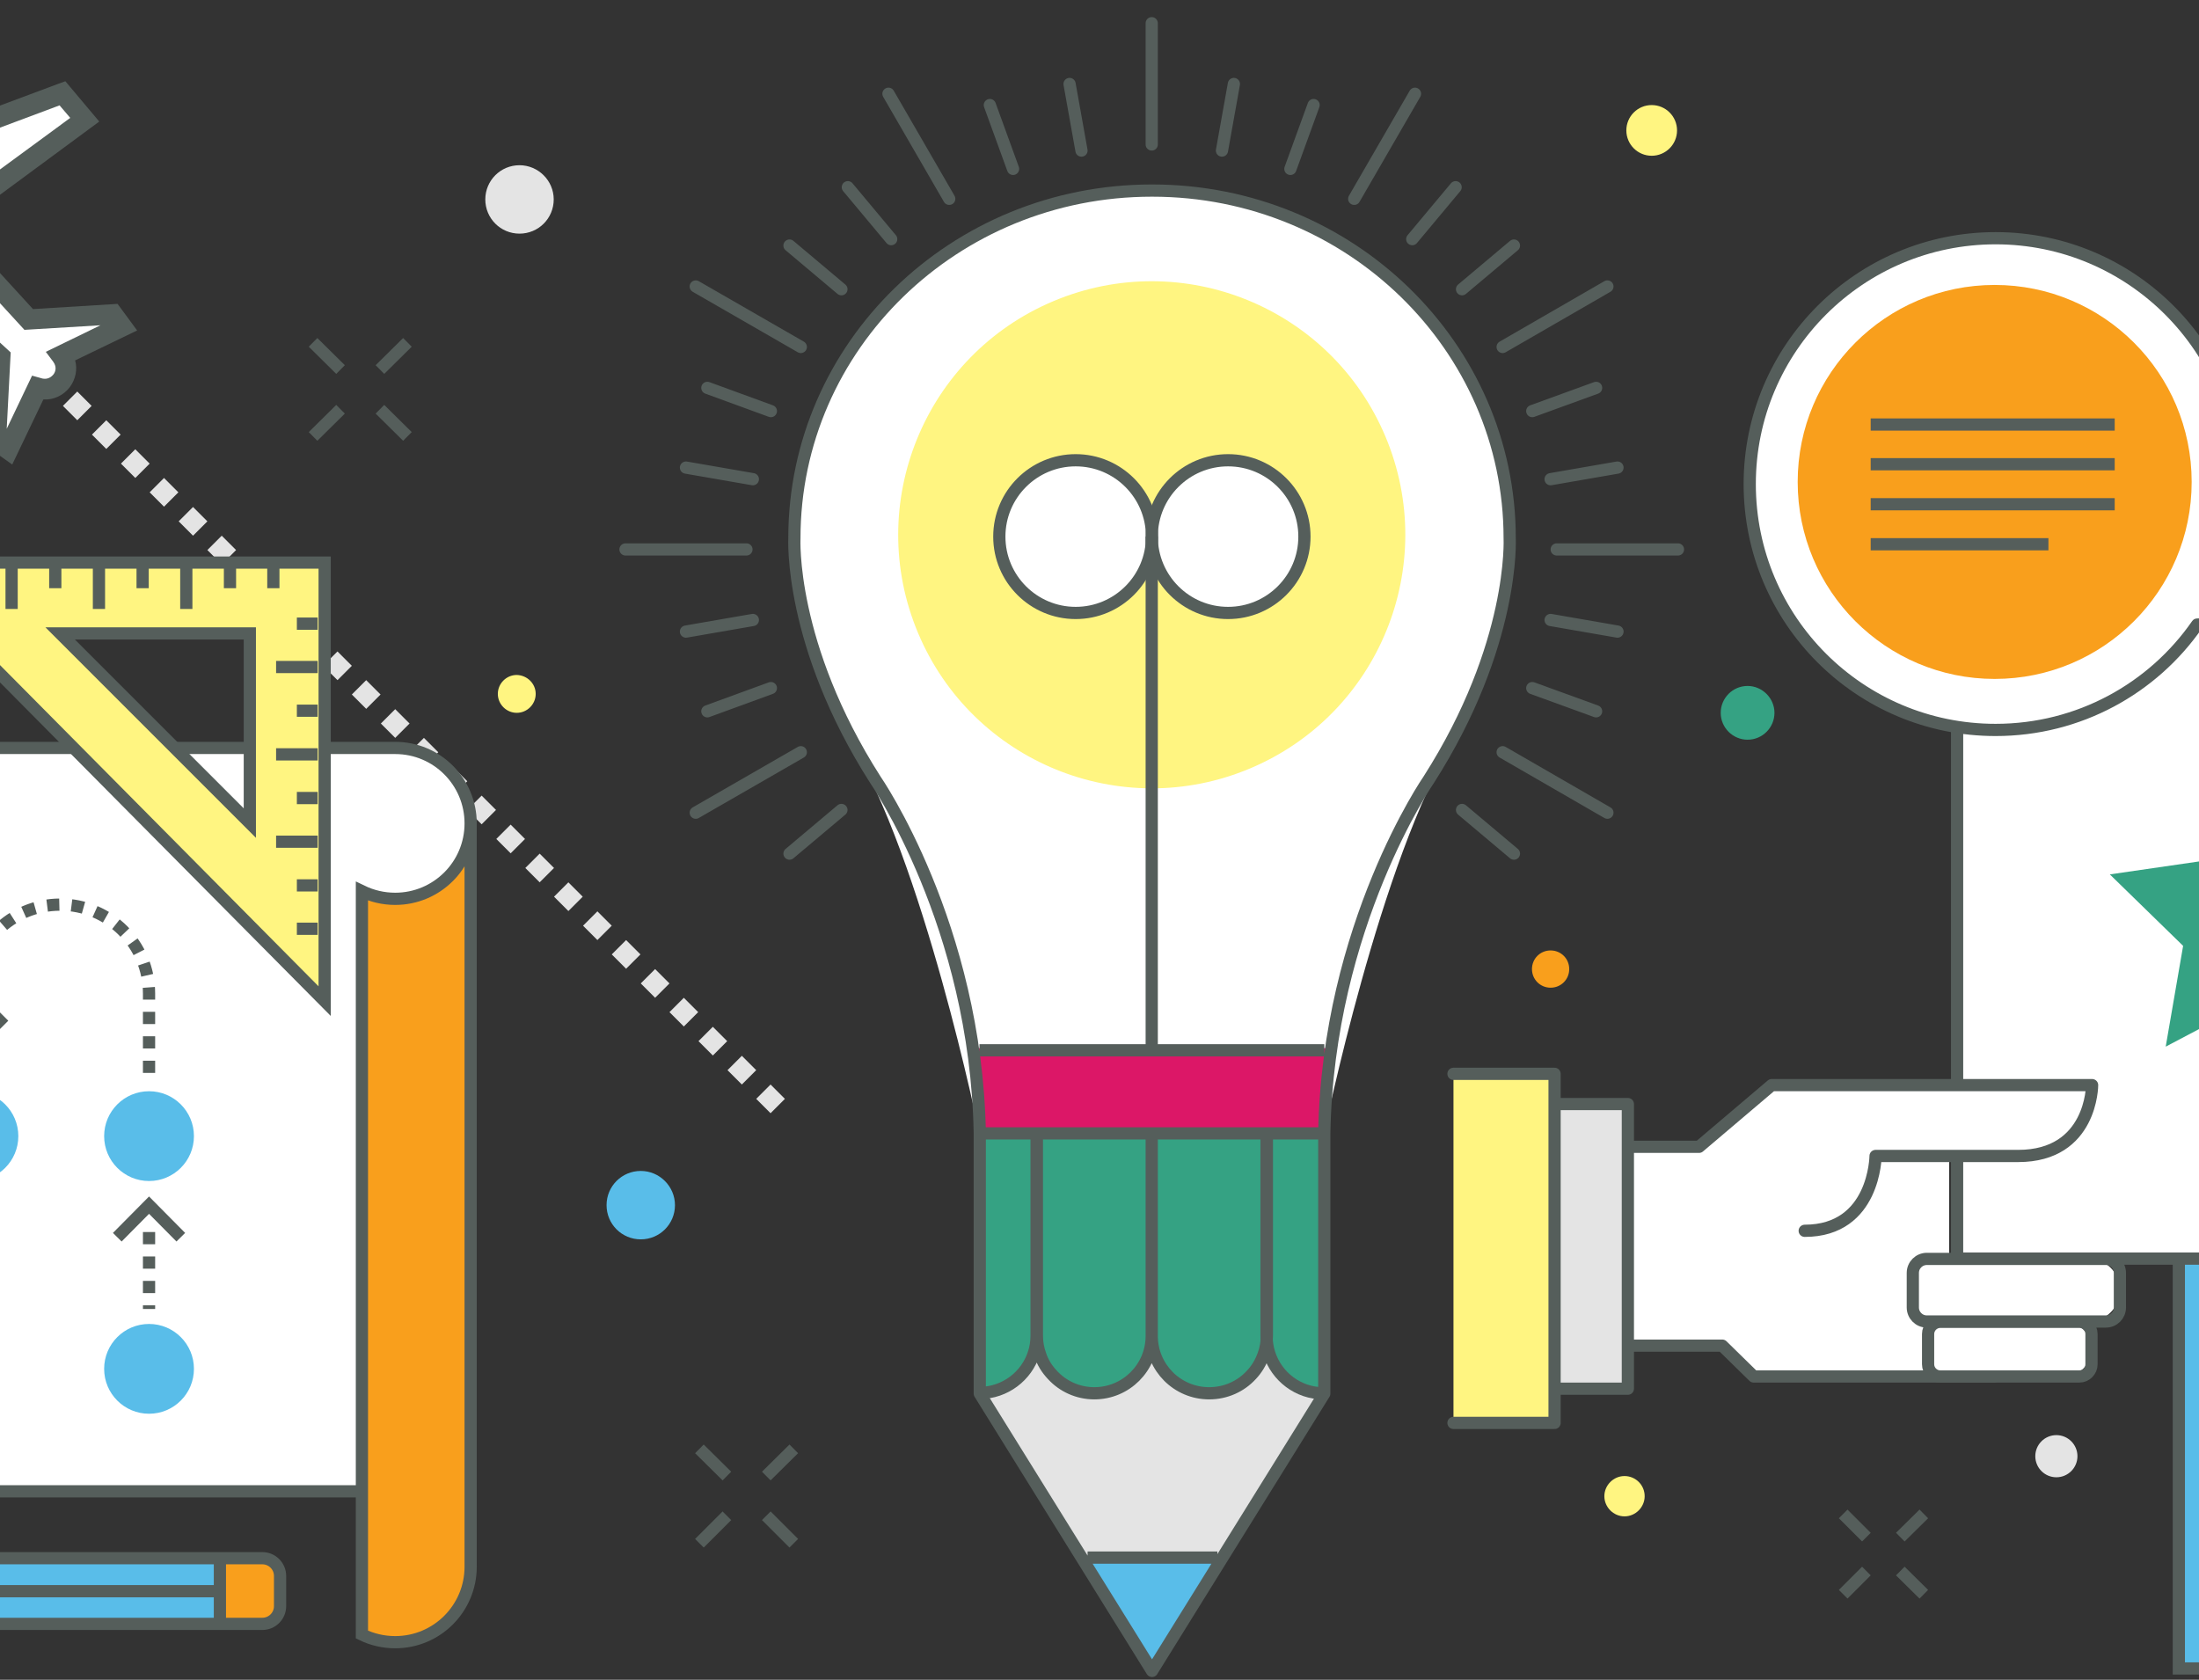 <svg xmlns="http://www.w3.org/2000/svg" viewBox="0 0 720 550"><rect x="0" y="0" width="720" height="550" fill="#333333" stroke="none"/><style>.st3,.st4{fill:#fff;stroke:#555e5b;stroke-width:4;stroke-miterlimit:10}.st4{fill:none}.st5{fill:#e4e4e4}.st7{fill:#f99f1c}.st8{fill:#fff}.st9{fill:none;stroke:#555e5b;stroke-width:4;stroke-linecap:round;stroke-linejoin:round;stroke-miterlimit:10}.st12{fill:#fff581}.st13{fill:#35a283}.st15{fill:#59bde9}.st16{stroke-dasharray:4}.st16,.st17,.st19{fill:none;stroke:#555e5b;stroke-width:4;stroke-miterlimit:10}.st17{stroke-linecap:round}.st19{stroke-linejoin:round}</style><g id="Layer_3"><path fill="#59bde9" stroke="#555e5b" stroke-width="4" stroke-miterlimit="10" d="M863.5 288.3H713.4v258h204.4V342.6z"/><path class="st3" d="M790.9 154.1H640.8v258h204.5V208.4z"/><path class="st4" d="M845.3 208.7h-54.6v-54.6"/><path class="st5" d="M798.1 201.3v-29.5l29.5 29.5z"/><path d="M757.6 202.7l-25.1-29.3c.9-4.8 1.4-9.8 1.4-14.9 0-44.4-36-80.5-80.5-80.5-44.4 0-80.5 36-80.5 80.5s36 80.5 80.5 80.5c27.3 0 51.5-13.6 66-34.5l38.2-1.8z" fill="#fff" stroke="#555e5b" stroke-width="4" stroke-linecap="round" stroke-linejoin="round" stroke-miterlimit="10"/><circle class="st7" cx="653.1" cy="157.8" r="64.5"/><path class="st3" d="M612.5 139h79.9M612.5 152h79.9M612.5 165.1h79.9M612.5 178.2h58.2"/><path class="st8" d="M694.1 422.4c0-5.7-4.6-10.3-10.3-10.3h-45.6v-33.6h22.6c24.2 0 24.2-23.2 24.2-23.2H580.2l-23.8 20.2H533v65.1h30.9l10.3 10.1h101.6c5 0 9-4 9-9s-4-9-9-9h8c5.7 0 10.3-4.6 10.3-10.3z"/><path class="st9" d="M533 375.5h23.3l23.8-20.2H685s0 23.2-24.2 23.2h-46.7s-.2 24.5-23.2 24.5M533 440.6h30.9l10.3 10.1h78.6"/><path class="st9" d="M680.8 450.7h-45.5c-2.2 0-4-1.8-4-4v-9.9c0-2.2 1.8-4 4-4h45.5c2.2 0 4 1.8 4 4v9.9c0 2.2-1.8 4-4 4zM689.5 432.7h-58.6c-2.6 0-4.6-2.1-4.6-4.6v-11.3c0-2.6 2.1-4.6 4.6-4.6h58.6c2.6 0 4.6 2.1 4.6 4.6v11.3c0 2.5-2 4.6-4.6 4.6z"/><path fill="#e4e4e4" stroke="#555e5b" stroke-width="4" stroke-linecap="round" stroke-linejoin="round" stroke-miterlimit="10" d="M509 454.7h24v-93.2h-24"/><path fill="#fff581" stroke="#555e5b" stroke-width="4" stroke-linecap="round" stroke-linejoin="round" stroke-miterlimit="10" d="M475.9 465.9H509V351.6h-33.1"/><path class="st12" d="M538.5 489.9c0 3.6-3 6.6-6.6 6.6-3.6 0-6.6-3-6.6-6.6 0-3.6 3-6.6 6.6-6.6 3.6 0 6.6 2.9 6.6 6.6z"/><circle class="st5" cx="673.3" cy="476.8" r="6.9"/><g><path class="st7" d="M513.8 317.3c0 3.4-2.7 6.1-6.1 6.1-3.4 0-6.1-2.7-6.1-6.1 0-3.4 2.7-6.1 6.1-6.1 3.4 0 6.1 2.7 6.1 6.1z"/></g><g><path class="st13" d="M581 233.4c0 4.8-3.9 8.8-8.8 8.8-4.8 0-8.8-3.9-8.8-8.8 0-4.8 3.9-8.8 8.8-8.8 4.8 0 8.8 4 8.8 8.8z"/></g><g><path class="st4" d="M877.8 163.5l9.9-10M853.3 187.9l10-10"/><g><path class="st4" d="M877.8 177.9l9.9 10M853.3 153.5l10 10"/></g></g><g><path class="st4" d="M622.2 503.3l7.7-7.6M603.5 522l7.6-7.6"/><g><path class="st4" d="M622.2 514.4l7.7 7.6M603.5 495.7l7.6 7.6"/></g></g><path class="st13" d="M738.7 251.5l14.9 30 33.1 4.8-24 23.4 5.7 33-29.7-15.6-29.6 15.6 5.7-33-24-23.4 33.1-4.8z"/></g><g id="Layer_4"><path class="st5" d="M247.6 359.8l4.7-4.7 4.7 4.7-4.7 4.7-4.7-4.7zm-9.4-9.4l4.7-4.7 4.7 4.7-4.7 4.7-4.7-4.7zm-9.5-9.5l4.7-4.7 4.7 4.7-4.7 4.7-4.7-4.7zm-9.5-9.5l4.7-4.7 4.7 4.7-4.7 4.7-4.7-4.7zm-9.4-9.4l4.7-4.7 4.7 4.7-4.7 4.7-4.7-4.7zm-9.5-9.5l4.7-4.7 4.7 4.7-4.7 4.7-4.7-4.7zm-9.4-9.4l4.7-4.7 4.7 4.7-4.7 4.7-4.7-4.7zm-9.5-9.5l4.7-4.7 4.7 4.7-4.7 4.7-4.7-4.7zm-9.4-9.4l4.7-4.7 4.7 4.7-4.7 4.7-4.7-4.7zm-9.5-9.5l4.7-4.7 4.7 4.7-4.7 4.7-4.7-4.7zm-9.5-9.5l4.7-4.7 4.7 4.7-4.7 4.7-4.7-4.7zm-9.4-9.4l4.7-4.7 4.7 4.7-4.7 4.7-4.7-4.7zm-9.5-9.5l4.7-4.7 4.7 4.7-4.7 4.7-4.7-4.7zm-9.4-9.4l4.7-4.7 4.7 4.7-4.7 4.7-4.7-4.7zm-9.5-9.5l4.7-4.7 4.7 4.7-4.7 4.7-4.7-4.7zm-9.4-9.4l4.7-4.7 4.7 4.7-4.7 4.7-4.7-4.7zm-9.5-9.5l4.7-4.7 4.7 4.7-4.7 4.7-4.7-4.7zm-9.5-9.5l4.7-4.7 4.7 4.7-4.7 4.7-4.7-4.7zm-9.4-9.4l4.7-4.7 4.7 4.7-4.7 4.7-4.7-4.7zm-9.5-9.5l4.7-4.7 4.7 4.7-4.7 4.7-4.7-4.7zm-9.4-9.4l4.7-4.7 4.7 4.7-4.7 4.7-4.7-4.7zm-9.5-9.5l4.7-4.7 4.7 4.7-4.7 4.7-4.7-4.7zm-9.4-9.4l4.7-4.7 4.7 4.7-4.7 4.7-4.7-4.7zm-9.5-9.5l4.7-4.7 4.7 4.7-4.7 4.7-4.7-4.7zm-9.5-9.4l4.7-4.7 4.7 4.7-4.7 4.7-4.7-4.7zm-9.4-9.5l4.7-4.7 4.7 4.7-4.7 4.7-4.7-4.7z"/><path class="st8" d="M-67.6 20.7l29.2 31.8c.3-.1 58.9-22 58.9-22l7.3 8.7L-19 73.6l28.5 31 27.5-1.7 2.9 4-19.7 9.6c4.1 5.6-1.4 12.9-7.8 10.6l-9.6 20.1-4-2.9 1.4-27.6C-30.9 88-17 100.8-29.9 88.9l-34.8 47.3-8.7-7.3 22.2-59.5c-1-.9-34-31.2-34.9-32.1-4.3-4.8-9.4-17.1-4.9-21.7l.3-.3.3-.3c5-4.9 18.1.7 22.8 5.7z"/><path d="M-4.7 145.9l1.4-27.9-26.2-24.1-34.7 47.2-13.2-11.1.8-2.2c.2-.5 17.5-46.8 21.4-57.4l-.2-.2c-32.4-29.7-33-30.4-33.3-30.7-5.1-5.7-11.2-19.8-4.7-26.3l.7-.7c1.9-1.9 4.7-2.9 8-2.8 7 .1 15.6 4.6 19.4 8.7l27.7 30.2c10.5-3.9 56.8-21.2 56.8-21.2l2.2-.8 11.1 13.2L-14 74.1l24.8 27.1 27.7-1.7 6.4 8.7-20.3 9.8c.8 2.9.2 6.1-1.7 8.7-2.1 2.8-5.4 4.3-8.7 4.1L4 152.1l-8.7-6.2zm18.1-22.1c2.3.8 3.7-.7 4.1-1.2.4-.5 1.4-2.2-.1-4.2l-2.4-3.2 17.9-8.7L8 108l-32-34.9 47-34.5-3.5-4.1c-10.7 4-56.4 21.1-56.7 21.2l-2.1.8L-70 23c-2.9-3-9.8-6.5-14.7-6.6-1 0-2.4.1-3.2.9l-.7.7c-2.5 2.5.9 12.5 4.9 17.1.6.6 6.8 6.4 32.9 30.3l3.5 3.2-.8 2.1c-14.6 39.2-19.7 52.6-21.4 57.3l4.1 3.5 34.9-47.4 34 31.3-1.3 25 8.3-17.4 2.9.8z" fill="#555e5b"/></g><g id="Layer_2"><path class="st8" d="M154.1 269.7c0-13.6-11-24.7-24.7-24.7h-272.9c-23.2 0-24.5-24.7-24.5-24.7v243.3c0 13.6 11 24.7 24.7 24.7h283.1l14.3-218.6z"/><path class="st7" d="M154.1 269.7c0 13.6-11 24.7-24.7 24.7-3.9 0-7.6-.9-10.9-2.5v243.3c3.3 1.6 7 2.5 10.9 2.5 13.6 0 24.7-11 24.7-24.7V268.6"/><path class="st5" d="M-132.4 245h-10.8c-13.6 0-24.7-11-24.7-24.7 0-13.6 11-24.7 24.7-24.7 3.9 0 7.6.9 10.9 2.5v43.6l-.1 3.3z"/><path class="st4" d="M154.1 268.6V513c0 13.6-11 24.7-24.7 24.7-3.9 0-7.6-.9-10.9-2.5V291.8c3.3 1.6 7 2.5 10.9 2.5 13.6 0 24.7-11 24.7-24.7 0-13.6-11-24.7-24.7-24.7h-272.7c-13.6 0-24.7-11-24.7-24.7 0-13.6 11-24.7 24.7-24.7 3.9 0 7.6.9 10.9 2.5v47.6"/><path class="st4" d="M117.5 488.3h-260.8c-13.6 0-24.7-11-24.7-24.7V220.3"/><circle class="st15" cx="-66.2" cy="372" r="14.7"/><circle class="st15" cx="-66.2" cy="289.4" r="14.7"/><circle class="st15" cx="-8.7" cy="372" r="14.7"/><circle class="st15" cx="48.8" cy="372" r="14.7"/><circle class="st15" cx="48.8" cy="448.2" r="14.7"/><path class="st16" d="M48.8 351.3v-26c0-16.1-13-29.1-29.1-29.1s-29.1 13-29.1 29.1v12M-8.1 392.7v22c0 16.1-13 29.1-29.1 29.1s-29.1-13-29.1-29.1v-6.1"/><path class="st4" d="M38.4 405.1l10.4-10.5 10.4 10.5M-76.6 411.9l10.4-10.4 10.4 10.4M-76.6 321.8l10.4-10.4 10.4 10.4M1.3 332.8l-10.4 10.4-10.4-10.4"/><path class="st16" d="M-66.2 320.6v32.5M48.8 403.4v25.2"/><path class="st12" d="M-36.1 184.2l142.4 143.6V184.2H-36.1zm117.9 85.3l-62.1-62.1h62.1v62.1z"/><path class="st4" d="M3.8 185.7v13.7M-10.4 185.7v6.9M18.1 185.7v6.9M32.4 185.7v13.7M46.7 185.7v6.9M61 185.7v13.7M75.3 185.7v6.9M89.5 185.7v6.9M104 218.4H90.4M104 204.2h-6.8M104 232.7h-6.8M104 247H90.4M104 261.3h-6.8M104 275.6H90.4M104 289.9h-6.8M104 304.1h-6.8M-36.1 184.2l142.4 143.6V184.2H-36.1zm117.9 85.3l-62.1-62.1h62.1v62.1z"/><path class="st7" d="M85.9 510.2H72v21.5h13.9c3.2 0 5.8-2.6 5.8-5.8V516c0-3.2-2.6-5.8-5.8-5.8z"/><path class="st8" d="M-103.4 521l28.9 10.7v-21.5z"/><path class="st15" d="M-74.5 510.2H72v21.5H-74.5z"/><path class="st4" d="M-74.5 531.7H85.9c3.2 0 5.8-2.6 5.8-5.8V516c0-3.2-2.6-5.8-5.8-5.8H-74.5l-28.9 10.8 28.9 10.7zM-74.5 531.7v-21.5M72 511.1v19.8M-74.5 521H72"/><g><path class="st4" d="M-160 506.4l5.3-5.2M-172.8 519.3l5.2-5.3"/><g><path class="st4" d="M-160 514l5.3 5.3M-172.8 501.2l5.2 5.2"/></g></g><g><path class="st4" d="M-71.2 207.4l5.2-5.3M-84.1 220.2l5.2-5.2"/><g><path class="st4" d="M-71.2 215l5.2 5.2M-84.1 202.1l5.2 5.3"/></g></g></g><g id="Layer_5"><path class="st4" d="M124.4 121l9-8.9M102.5 142.9l9-8.9M124.4 134l9 8.9M102.5 112.1l9 8.9M250.9 483.3l9-8.9M229 505.3l9-9M250.9 496.3l9 9M229 474.4l9 8.9"/><circle class="st12" cx="540.8" cy="42.7" r="8.3"/><path class="st12" d="M175.4 227.2c0 3.4-2.8 6.2-6.2 6.2-3.4 0-6.2-2.8-6.2-6.2 0-3.4 2.8-6.2 6.2-6.2 3.4.1 6.2 2.8 6.2 6.2z"/><path class="st5" d="M181.3 65.3c0 6.2-5 11.2-11.2 11.2-6.2 0-11.2-5-11.2-11.2 0-6.2 5-11.2 11.2-11.2 6.1 0 11.2 5 11.2 11.2z"/><path class="st15" d="M221 394.6c0 6.2-5 11.2-11.2 11.2-6.2 0-11.2-5-11.2-11.2 0-6.2 5-11.2 11.2-11.2 6.2 0 11.2 5.1 11.2 11.2z"/><path class="st17" d="M377.1 7.6v39.7M404 27.5l-3.9 21.8M430.1 34.4l-7.6 20.9M463.3 30.7l-19.9 34.4M476.6 61.3l-14.2 17M495.7 80.4l-17 14.3M526.3 93.8L492 113.6M522.6 127l-20.9 7.6M529.6 153.1l-21.9 3.8M549.4 179.9h-39.7M529.6 206.8l-21.9-3.8M522.6 232.9l-20.9-7.6M526.3 266.1L492 246.3M495.7 279.5l-17-14.3M258.5 279.5l17-14.3M227.8 266.1l34.4-19.8M231.6 232.9l20.8-7.6M224.6 206.8l21.9-3.8M204.8 179.9h39.6M224.6 153.1l21.9 3.8M231.6 127l20.8 7.6M227.8 93.8l34.4 19.8M258.5 80.4l17 14.3M277.6 61.3l14.2 17M290.9 30.7l19.9 34.4M324.1 34.4l7.6 20.9M350.2 27.5l3.9 21.8"/><path class="st8" d="M433.5 371.3s18.4-90.2 42.9-129.4c20-31.9 25-74.2 5.1-116.9-10.3-22.3-28.2-39.8-50.5-50-18.3-8.3-36.6-12.1-53.9-12.1-17.3 0-35.6 3.8-53.9 12.1-22.3 10.1-40.2 27.7-50.5 49.9-19.8 42.8-14.8 85 5.1 116.9 24.5 39.2 42.9 129.4 42.9 129.4h112.8z"/><path d="M317 343.2c1.7 9.3 2.9 18.6 3.7 28h112.9c.8-9.4 2.1-18.8 3.8-28H317z" fill="#dc1767"/><g><ellipse transform="rotate(-22.788 377.114 175.08)" class="st12" cx="377.1" cy="175.1" rx="83" ry="83"/></g><path class="st13" d="M320.6 371.3v84.6l.2.3c8.3-.1 15.3-5.5 17.7-13 .6-1.8.9-3.8.9-5.8v-66.1h-18.8zM377.1 371.3v66.1c0 10.4 8.4 18.8 18.8 18.8 5.5 0 10.4-2.3 13.8-6 1.8-1.9 3.1-4.1 4-6.6.7-1.9 1.1-4 1.1-6.2v-66.1h-37.7zM339.5 371.3v66.1c0 2.2.4 4.3 1.1 6.2.8 2.5 2.2 4.7 4 6.6 3.4 3.7 8.3 6 13.7 6 10.4 0 18.8-8.4 18.8-18.8v-66.1h-37.6z"/><path class="st13" d="M414.7 371.3v66.1c0 2 .3 4 .9 5.8 2.4 7.5 9.4 13 17.7 13l.1-.3v-84.6h-18.7z"/><path class="st15" d="M353.9 509.5l23.2 37.6 23.3-37.6z"/><path class="st8" d="M426.8 175.1c0 13.7-11.1 24.9-24.9 24.9-13.7 0-24.9-11.1-24.9-24.9 0-13.7 11.1-24.9 24.9-24.9 13.8 0 24.9 11.1 24.9 24.9z"/><path class="st8" d="M377.1 175.1c0 13.7-11.1 24.9-24.9 24.9-13.7 0-24.9-11.1-24.9-24.9 0-13.7 11.1-24.9 24.9-24.9 13.8 0 24.9 11.1 24.9 24.9z"/><path class="st5" d="M377.1 445.2l-4.9 6.2-12.3 4.8-8.5-.7-7.9-5.6-3.4-4.7h-1.5L336 449l-5 3.7-5.4 2.5-2.3 2.1 1.2 5 30.4 48.8h43.8l33.8-52.7-6.2-2.2-7.3-6.3-2.6-3.8-1.5-.9-6.8 5.7-5.1 4-8.5 1.2-5.4-1.2s-5.4-2.9-5.9-3.8c-.6-.9-6.1-5.9-6.1-5.9z"/><path class="st19" d="M377.2 547.1l56.4-90.8V371c1.2-68 34.2-115.7 34.2-115.7 28.3-44.3 26.5-79.1 26.5-79.1 0-62.8-52.4-113.8-117-113.8h-.2c-64.6 0-117 50.9-117 113.8 0 0-1.8 34.8 26.5 79.1 0 0 33 47.6 34.2 115.7v85.3l56.4 90.8zM320.7 343.9h112.9M320.7 371.1h112.9M356.1 510h42.5"/><path class="st19" d="M320.8 456.1c8.3-.1 15.3-5.5 17.7-13 .6-1.8.9-3.8.9-5.8v-66.1M377.1 371.3v66.1c0 10.4 8.4 18.8 18.8 18.8 5.5 0 10.4-2.3 13.8-6 1.8-1.9 3.1-4.1 4-6.6.7-1.9 1.1-4 1.1-6.2v-66.1M339.5 371.3v66.1c0 2.2.4 4.3 1.1 6.2.8 2.5 2.2 4.7 4 6.6 3.4 3.7 8.3 6 13.7 6 10.4 0 18.8-8.4 18.8-18.8v-66.1"/><path class="st19" d="M414.7 371.3v66.1c0 2 .3 4 .9 5.8 2.4 7.5 9.4 13 17.7 13"/><circle class="st19" cx="352.2" cy="175.7" r="25"/><circle class="st19" cx="402.1" cy="175.7" r="25"/><path class="st19" d="M377.1 175.7v168.2"/></g></svg>